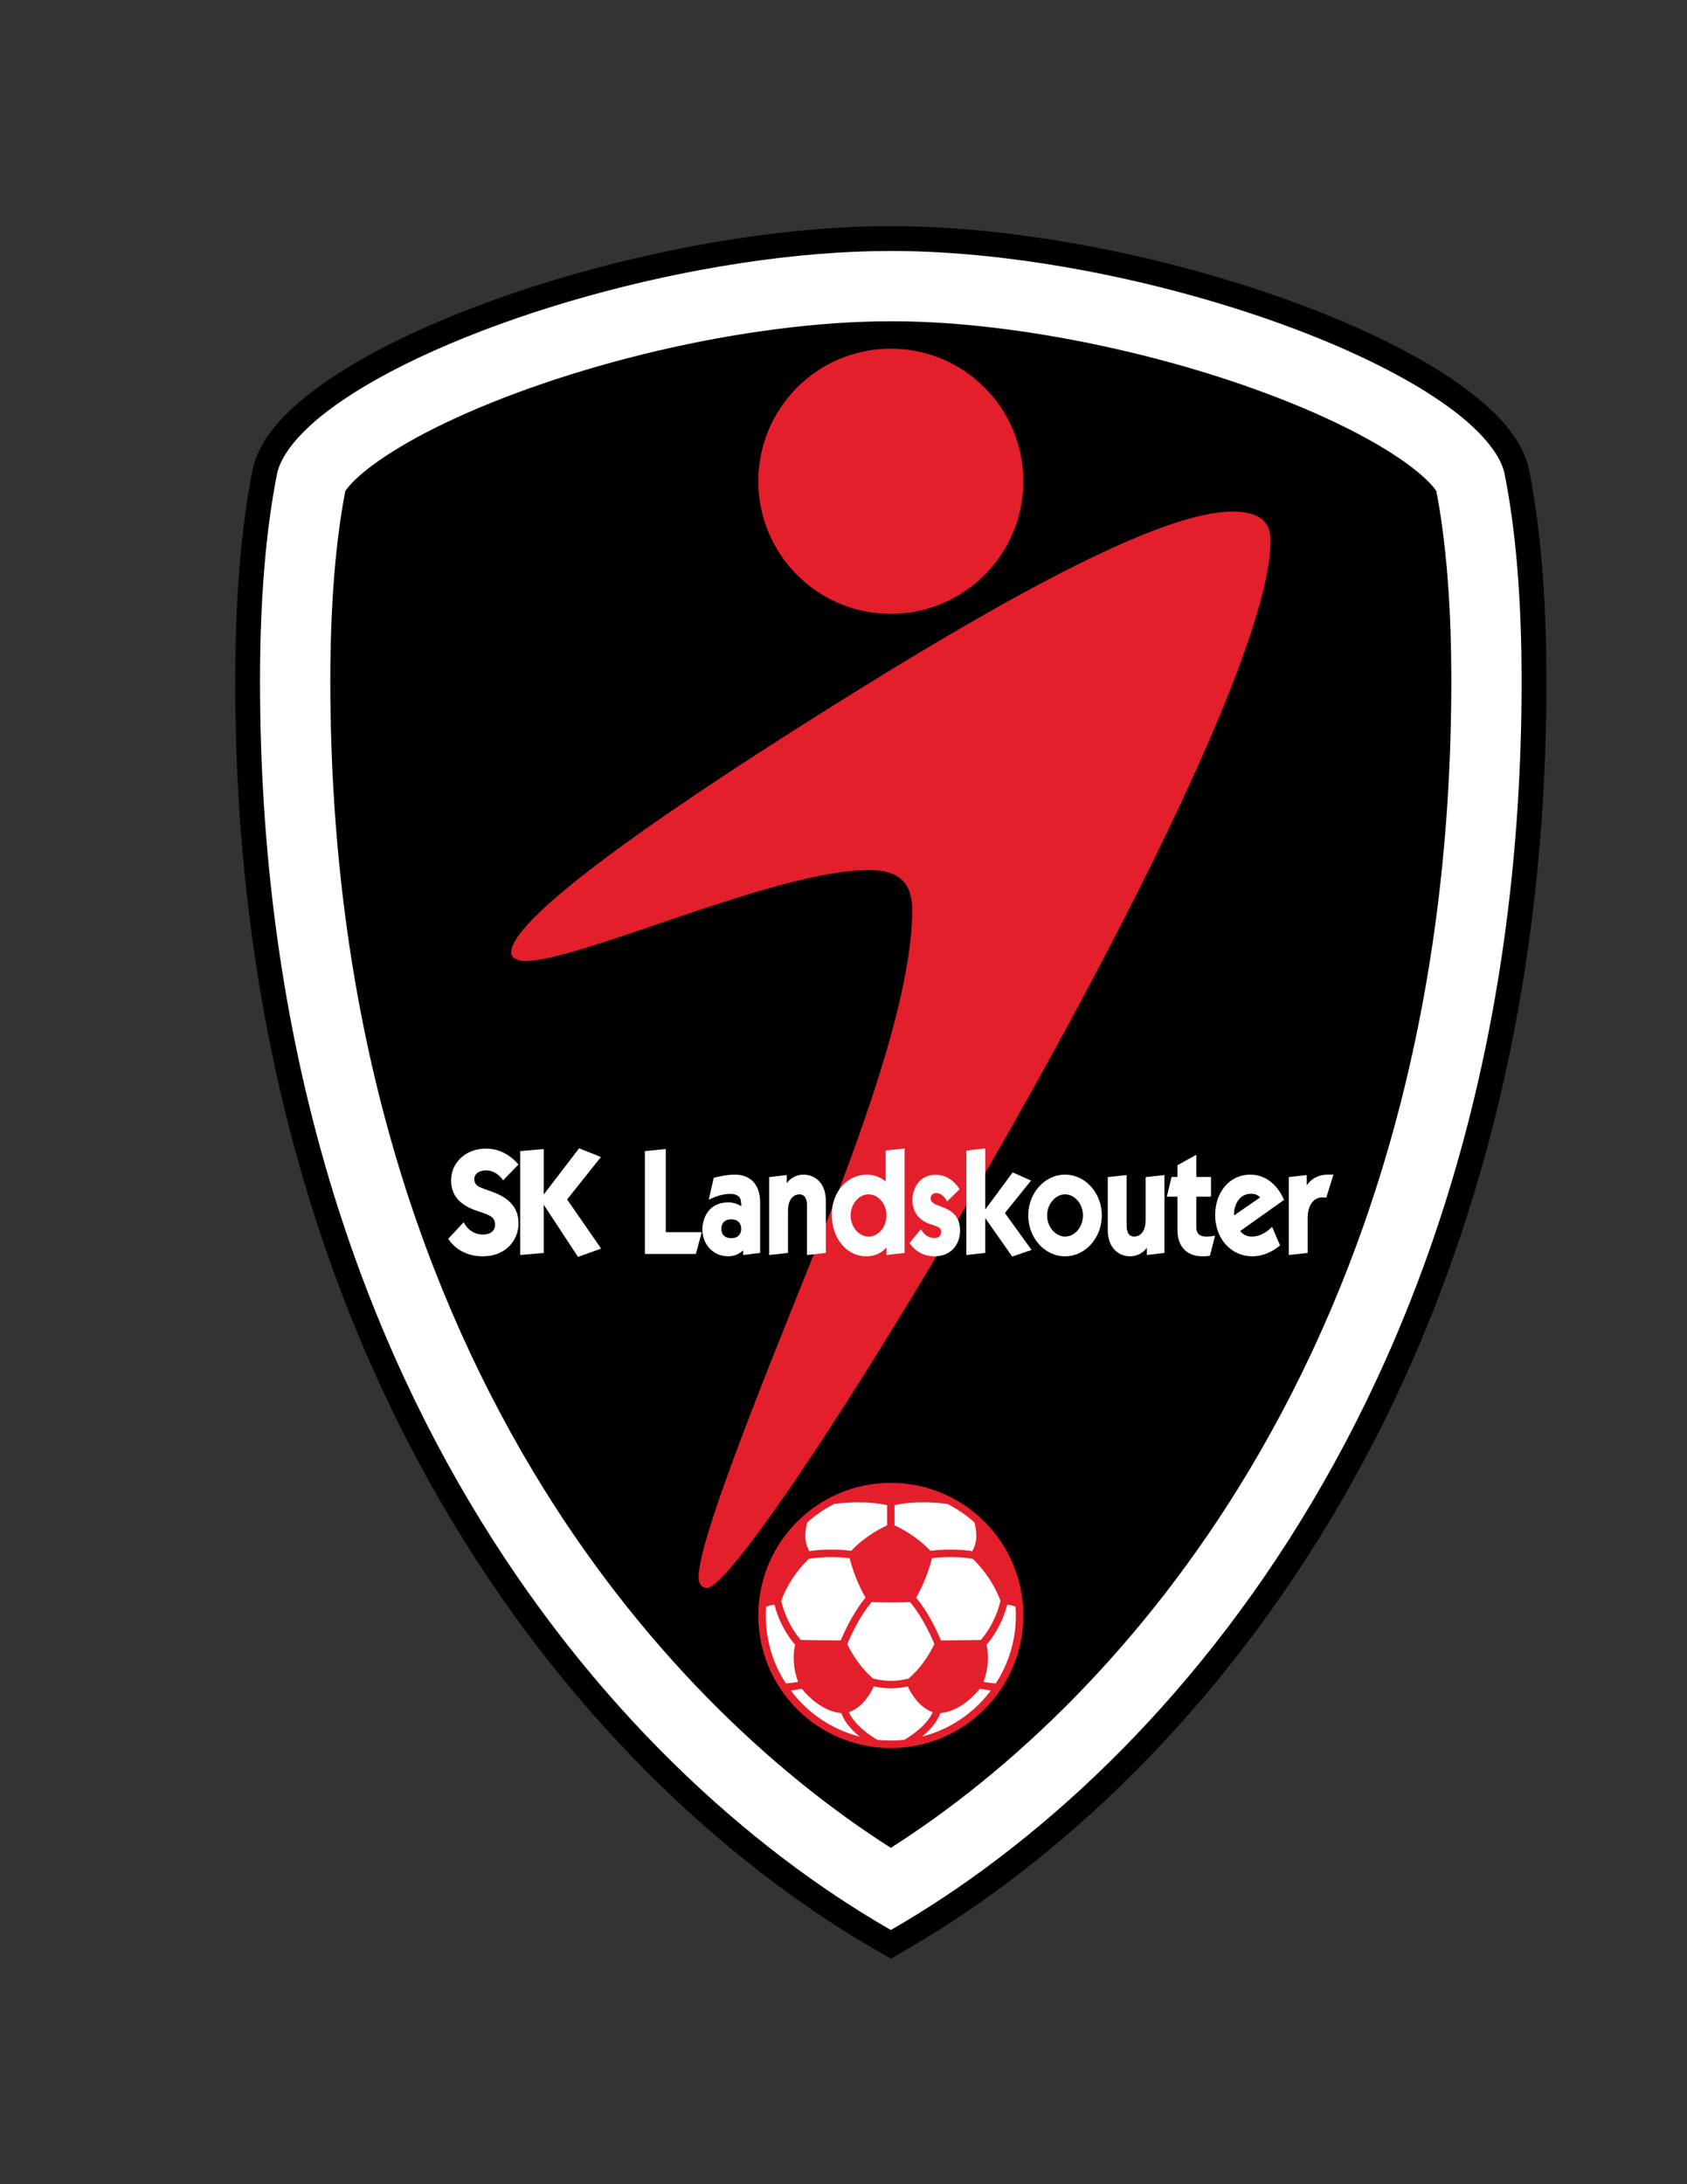 <svg enable-background="new 0 0 612 792" viewBox="0 0 612 792" xmlns="http://www.w3.org/2000/svg"><rect x="0" y="0" width="612" height="792" fill="#333333" stroke="none"/><path d="m320.959 708.921c-105.346-59.215-235.641-208.085-235.625-461.755 0-30.644 2.158-55.93 6.293-76.83 2.491-11.851 12.699-22.36 27.366-32.474 14.746-10.063 34.342-19.542 56.62-27.801 44.55-16.49 99.751-28.045 147.554-28.062 35.855.006 75.863 6.523 112.428 16.723 36.572 10.221 69.638 24.064 91.747 39.141 14.667 10.114 24.874 20.623 27.365 32.474 4.135 20.9 6.293 46.186 6.296 76.83.013 253.67-130.282 402.54-235.629 461.755l-2.209 1.242z"/><path d="m213.158 107.39c-35.868 9.996-68.309 23.692-89.089 37.905-13.924 9.414-22.26 19.209-23.613 26.79-3.985 20.125-6.124 44.859-6.122 75.081.015 248.637 126.553 394.039 228.833 452.656 102.278-58.617 228.818-204.019 228.833-452.656.002-30.222-2.137-54.956-6.122-75.081-1.353-7.58-9.688-17.376-23.613-26.79-13.85-9.465-32.897-18.731-54.669-26.794-43.551-16.149-98.066-27.516-144.43-27.501-.018 0-.033 0-.052 0-34.757.001-74.101 6.377-109.956 16.39z" fill="#fff"/><path d="m119.833 247.166c.043 120.885 30.851 214.997 73.397 286.074 38.18 63.774 86.241 108.979 129.935 136.799 43.695-27.819 91.757-73.025 129.934-136.799 42.549-71.077 73.357-165.191 73.399-286.074.009-28.476-1.998-51.326-5.437-69.117-.244-.38-.718-1.046-1.465-1.898-2.022-2.348-6.066-5.963-11.714-9.797-11.311-7.772-28.802-16.438-49.148-23.941-40.713-15.181-93.281-26.017-135.568-25.912-26.024-.021-56.027 3.986-84.683 10.714-28.658 6.692-56.099 16.134-77.037 26.186-13.936 6.627-24.98 13.702-31.029 19.108-2.934 2.552-4.602 4.688-5.146 5.522-3.439 17.795-5.446 40.648-5.438 69.135z"/><path d="m371.246 174.5c0 26.552-21.525 48.079-48.078 48.079s-48.078-21.526-48.078-48.079 21.525-48.078 48.078-48.078 48.078 21.525 48.078 48.078z" fill="#e31f2b"/><path d="m253.418 572c0 2.487 1.342 3.816 3 3.816 16.863 0 204.5-309.816 204.5-379.816 0-8.5-6.262-10.5-14-10.5-25.5 0-80.945 30.738-136.798 65.435-63.982 39.747-124.702 81.065-124.702 94.565 0 1.658 2.236 3 5 3 20 0 91-33 124.5-33 8.844 0 16 2.5 16 14.5 0 31.167-18.429 81.952-37.313 128.874-19.842 49.302-40.187 100.126-40.187 113.126z" fill="#e31f2b"/><g fill="#fff"><path d="m178.308 432.052c-1.932-.723-3.57-1.168-4.641-1.794-1.06-.643-1.58-1.298-1.605-2.824.015-1.433 1.21-3.023 4.376-3.052 2.487-.005 4.485 1.523 5.752 3.146l.354.451.399-.41 5.146-5.317-.311-.346c-1.845-2.064-5.676-5.411-11.447-5.413-7.543.013-12.677 5.147-12.689 11.575.002 7.395 6.117 9.927 9.933 11.18 1.965.659 3.529 1.168 4.527 1.859.986.7 1.472 1.469 1.491 3.02-.017 2.275-1.71 3.485-4.376 3.526-2.7-.006-5.158-1.279-6.667-3.883l-.34-.588-5.614 6.04.238.336c4.159 5.791 10.473 5.984 12.247 5.984h.03c4.357.004 7.635-1.551 9.794-3.833 2.164-2.28 3.212-5.264 3.212-8.113.002-7.544-6.102-10.186-9.809-11.544z"/><path d="m218.003 419.532-7.921-3.143-12.845 16.751v-16.483l-8.525.723v37.677l8.525-.721v-17.528l12.44 18.942 8.405-3.001-12.35-17.825z"/><path d="m241.531 416.652-.549.054-7.035.681v37.309h18.502l2.126-7.891h-13.044z"/><path d="m266.443 425.927c-2.73 0-5.902.753-7.212 1.072l-.3.072-.068.303-1.764 7.687.938-.447c3.355-1.603 5.802-1.698 6.97-1.7 3.92.05 3.825 2.564 3.905 3.899v.582c-1.853-1.173-3.424-1.407-4.74-1.4-3.591-.01-5.999 1.491-7.424 3.479-1.433 1.986-1.932 4.409-1.934 6.35.01 5.539 3.986 9.709 9.405 9.72h.031c1.741 0 3.685-.587 5.357-2.207v1.741l6.146-.758v-18.302c-.002-1.006-.05-3.48-1.245-5.763-1.182-2.293-3.623-4.348-8.065-4.328zm2.468 19.63c-.047 1.58-.803 3.393-3.626 3.421-2.824-.028-3.582-1.841-3.628-3.421.046-1.58.804-3.396 3.628-3.423 2.823.027 3.579 1.843 3.626 3.423z"/><path d="m291.485 425.925c-2.191-.009-4.478.932-6.085 3.089v-2.94l-6.377.754v.445 27.796l6.841-.745v-15.231c.047-4.905 2.439-5.976 4.184-6.02 1.394.037 2.65.878 2.7 3.794v18.202l6.843-.745v-18.889c.002-3.199-.965-5.593-2.482-7.177-1.516-1.584-3.557-2.335-5.624-2.333z"/><path d="m321.311 417.18v11.227c-2.402-1.996-5.126-2.481-6.825-2.481-7.223.015-12.729 6.274-12.741 14.543.013 8.349 5.166 15.07 12.602 15.075h.035c2.893 0 5.397-1.101 7.209-3.214v2.743l6.565-.751v-37.887l-.554.06zm.28 23.554c-.002 4.382-3.079 7.653-6.502 7.66-3.5-.007-6.494-3.487-6.502-7.66.008-4.174 3.002-7.655 6.502-7.661 3.423.006 6.5 3.278 6.502 7.661z"/><path d="m341.371 437.509c-.979-.372-1.974-.714-2.667-1.18-.694-.478-1.073-.97-1.085-1.85.028-.852.525-1.872 2.05-1.885 1.198-.008 2.652.876 3.601 2.508l.323.556.46-.452 4.052-4-.229-.342c-1.524-2.297-4.23-4.888-8.486-4.888-5.905.011-8.374 5.01-8.382 9.141-.009 4.324 2.369 6.465 3.452 7.239 2.105 1.56 3.447 1.469 5.56 2.436.727.342 1.402.656 1.423 1.878-.05 1.139-.547 2.22-2.469 2.255-1.516-.004-3.286-.71-4.543-2.634l-.373-.571-4.108 5.009.227.314c2.796 3.86 6.636 4.5 8.767 4.5h.031c3.014.002 5.374-1.074 6.947-2.8 1.576-1.723 2.363-4.063 2.363-6.55.023-5.907-4.181-7.713-6.914-8.684z"/><path d="m374.04 428.087-6.666-2.972-9.955 13.451v-22.131l-.555.06-6.289.686v37.887l6.844-.744v-12.641l9.785 13.953 7.026-2.407-9.68-13.381z"/><path d="m386.367 425.924c-7.366.009-13.332 6.622-13.345 14.81.013 8.188 5.979 14.8 13.345 14.808 7.414-.008 13.332-6.676 13.345-14.808-.013-8.133-5.931-14.801-13.345-14.81zm-6.502 14.809c.007-4.219 3.093-7.652 6.502-7.661 3.505.009 6.502 3.434 6.502 7.661 0 4.229-2.997 7.653-6.502 7.66-3.409-.006-6.495-3.44-6.502-7.66z"/><path d="m415.594 442.376c-.048 4.904-2.44 5.974-4.185 6.018-1.393-.037-2.651-.877-2.699-3.791v-18.524l-6.845.744v19.21c-.002 3.197.965 5.593 2.482 7.175 1.515 1.584 3.558 2.336 5.625 2.334h.029c2.182 0 4.455-.942 6.055-3.088v2.619l6.38-.753v-.443-27.8l-6.843.746v15.553z"/><path d="m437.703 448.395c-1.899-.013-2.723-.572-3.184-1.278-.464-.719-.541-1.738-.537-2.674v-10.522h5.333v-7.148h-5.333v-8.031l-.741.409-6.1 3.375v4.247h-2.12l-1.726 7.148h3.844v11.9c-.003 3.375.976 5.838 2.642 7.435 1.667 1.597 3.965 2.285 6.484 2.285h.053c.729 0 1.531-.002 2.324-.171l.305-.065 1.849-7.271-.778.156c-.745.152-1.548.205-2.315.205z"/><path d="m465.655 434.694c-1.174-2.529-4.67-8.754-12.091-8.771-7.503.017-12.73 6.347-12.743 14.651.013 8.427 5.623 14.951 13.53 14.968 3.283-.002 6.729-1.268 9.728-3.717l.293-.239-2.888-6.719-.517.48c-2.347 2.16-4.622 3.045-6.85 3.047-2.274-.008-3.487-1.12-4.174-2.03l15.886-11.295zm-17.991 5.563c.021-3.457 1.968-7.39 6.177-7.396 1.482.013 2.431.422 3.324 1.321l-9.482 6.53c-.013-.155-.019-.31-.019-.455z"/><path d="m481.62 425.925c-1.599-.015-5.15.366-7.569 3.889v-3.738l-.556.065-5.964.686v28.24l6.843-.743v-12.795c.023-3.969 1.854-7.337 5.298-7.345.372 0 .718.002 1.041.048l.423.061 2.599-8.369h-2.115z"/></g><path d="m323.167 537.691c-26.551 0-48.075 21.524-48.077 48.077.003 26.553 21.526 48.077 48.077 48.079 26.553-.002 48.077-21.526 48.079-48.079-.002-26.552-21.526-48.077-48.079-48.077z" fill="#e31f2b"/><path d="m302.654 545.313c3.389-.401 6.361-.554 8.898-.554 3.774 0 6.599.331 8.465.656.759.132 1.351.262 1.791.37v7.321c-2.186 1.003-8.17 4.041-13.016 9.232-2.577-.327-5.005-.45-7.149-.45-3.718 0-6.608.345-8.053.56-.774-1.508-1.424-2.99-1.438-5.571 0-1.283.19-2.861.651-4.802 2.957-2.667 6.269-4.942 9.851-6.762z" fill="#fff"/><path d="m353.534 552.076c.458 1.939.647 3.517.646 4.8-.014 2.58-.665 4.063-1.436 5.571-1.445-.215-4.336-.56-8.052-.56-2.147 0-4.578.123-7.155.448-4.846-5.189-10.829-8.228-13.012-9.232v-7.316c1.514-.372 4.926-1.028 10.257-1.028 2.534 0 5.507.152 8.898.554 3.583 1.821 6.896 4.096 9.854 6.763z" fill="#fff"/><path d="m292.6 566.06c.383-.391.671-.665.862-.844.378-.063 1.044-.165 1.966-.27 1.505-.171 3.656-.342 6.216-.342 1.982 0 4.217.112 6.575.398 1.668 6.729 4.583 12.274 5.761 14.35-1.518 1.77-5.254 6.654-9 15.469-6.957-.01-12.691-.126-14.44-.165-1.199-1.321-5.204-6.211-7.146-14.149 1.686-4.677 4.231-8.55 6.386-11.251 1.106-1.389 2.103-2.47 2.82-3.196z" fill="#fff"/><path d="m316.797 608.69c-.154-.125-.389-.32-.71-.608-1.756-1.574-5.665-5.545-8.722-11.933 2.309-5.479 4.608-9.393 6.338-11.932.895-1.311 1.636-2.26 2.146-2.872.15-.18.27-.318.377-.439 1.239.051 4.105.155 6.94.156 2.837-.001 5.705-.106 6.944-.156 1.204 1.37 5.02 6.127 8.858 15.239-2.011 4.198-4.384 7.359-6.277 9.476-.986 1.101-1.843 1.921-2.444 2.459-.324.292-.56.487-.714.611-.347.08-1.001.222-1.853.367-1.275.218-2.959.435-4.514.432-1.554.003-3.237-.214-4.514-.432-.854-.145-1.51-.289-1.855-.368z" fill="#fff"/><path d="m356.269 594.114c-.19.227-.341.397-.471.541-1.749.039-7.483.155-14.442.165-3.747-8.813-7.483-13.698-9.001-15.469 1.18-2.077 4.095-7.621 5.761-14.348 2.357-.287 4.593-.401 6.577-.399 2.558 0 4.711.171 6.214.343.927.103 1.593.208 1.97.271.192.179.478.453.859.84 2.116 2.146 6.658 7.368 9.207 14.441-1.144 4.679-3.001 8.308-4.587 10.765-.815 1.261-1.556 2.217-2.087 2.85z" fill="#fff"/><path d="m277.929 582.593c.662-.262 1.758-.61 3.008-.745 2.103 7.94 6.048 12.91 7.499 14.533-.211.911-.501 2.551-.503 4.723 0 2.393.363 5.42 1.588 8.742-1.105.201-2.179.349-3.055.445-.547.061-1.008.102-1.367.131-4.607-7.099-7.292-15.557-7.292-24.653 0-1.069.049-2.125.122-3.176z" fill="#fff"/><path d="m286.873 612.979c1.129-.126 2.542-.324 3.99-.624 1.699 2.08 7.139 8.188 14.362 8.83 1.202 3.477 4.004 6.329 6.555 8.453.03.025.06.049.092.074-7.988-2.047-15.123-6.213-20.779-11.868-1.519-1.519-2.928-3.145-4.22-4.865z" fill="#fff"/><path d="m318.249 630.859c-.246-.143-.671-.395-1.264-.779-2.533-1.59-7.393-5.336-9.016-9.24 3.12-1.071 5.364-3.452 6.881-5.595 1.026-1.457 1.729-2.823 2.149-3.733 1.368.279 3.782.692 6.167.697 2.385-.005 4.8-.418 6.168-.697.42.91 1.123 2.276 2.148 3.734 1.517 2.141 3.757 4.518 6.875 5.592-1.029 2.457-3.305 4.888-5.532 6.704-1.294 1.066-2.55 1.938-3.477 2.537-.593.385-1.018.639-1.265.78-1.616.175-3.256.271-4.918.271s-3.3-.096-4.916-.271z" fill="#fff"/><path d="m355.242 617.844c-5.656 5.655-12.792 9.822-20.78 11.868.031-.025.062-.05.093-.075 2.55-2.123 5.354-4.974 6.557-8.451 7.22-.644 12.662-6.75 14.361-8.831 1.449.3 2.861.496 3.99.623-1.291 1.72-2.701 3.347-4.221 4.866z" fill="#fff"/><path d="m361.236 610.423c-.943-.076-2.627-.246-4.423-.574 1.225-3.322 1.587-6.353 1.587-8.746-.002-2.17-.292-3.809-.502-4.721 1.449-1.621 5.396-6.592 7.499-14.535.886.095 1.696.295 2.328.502.264.087.483.169.68.245.072 1.051.123 2.107.123 3.175 0 9.097-2.685 17.554-7.292 24.654z" fill="#fff"/></svg>